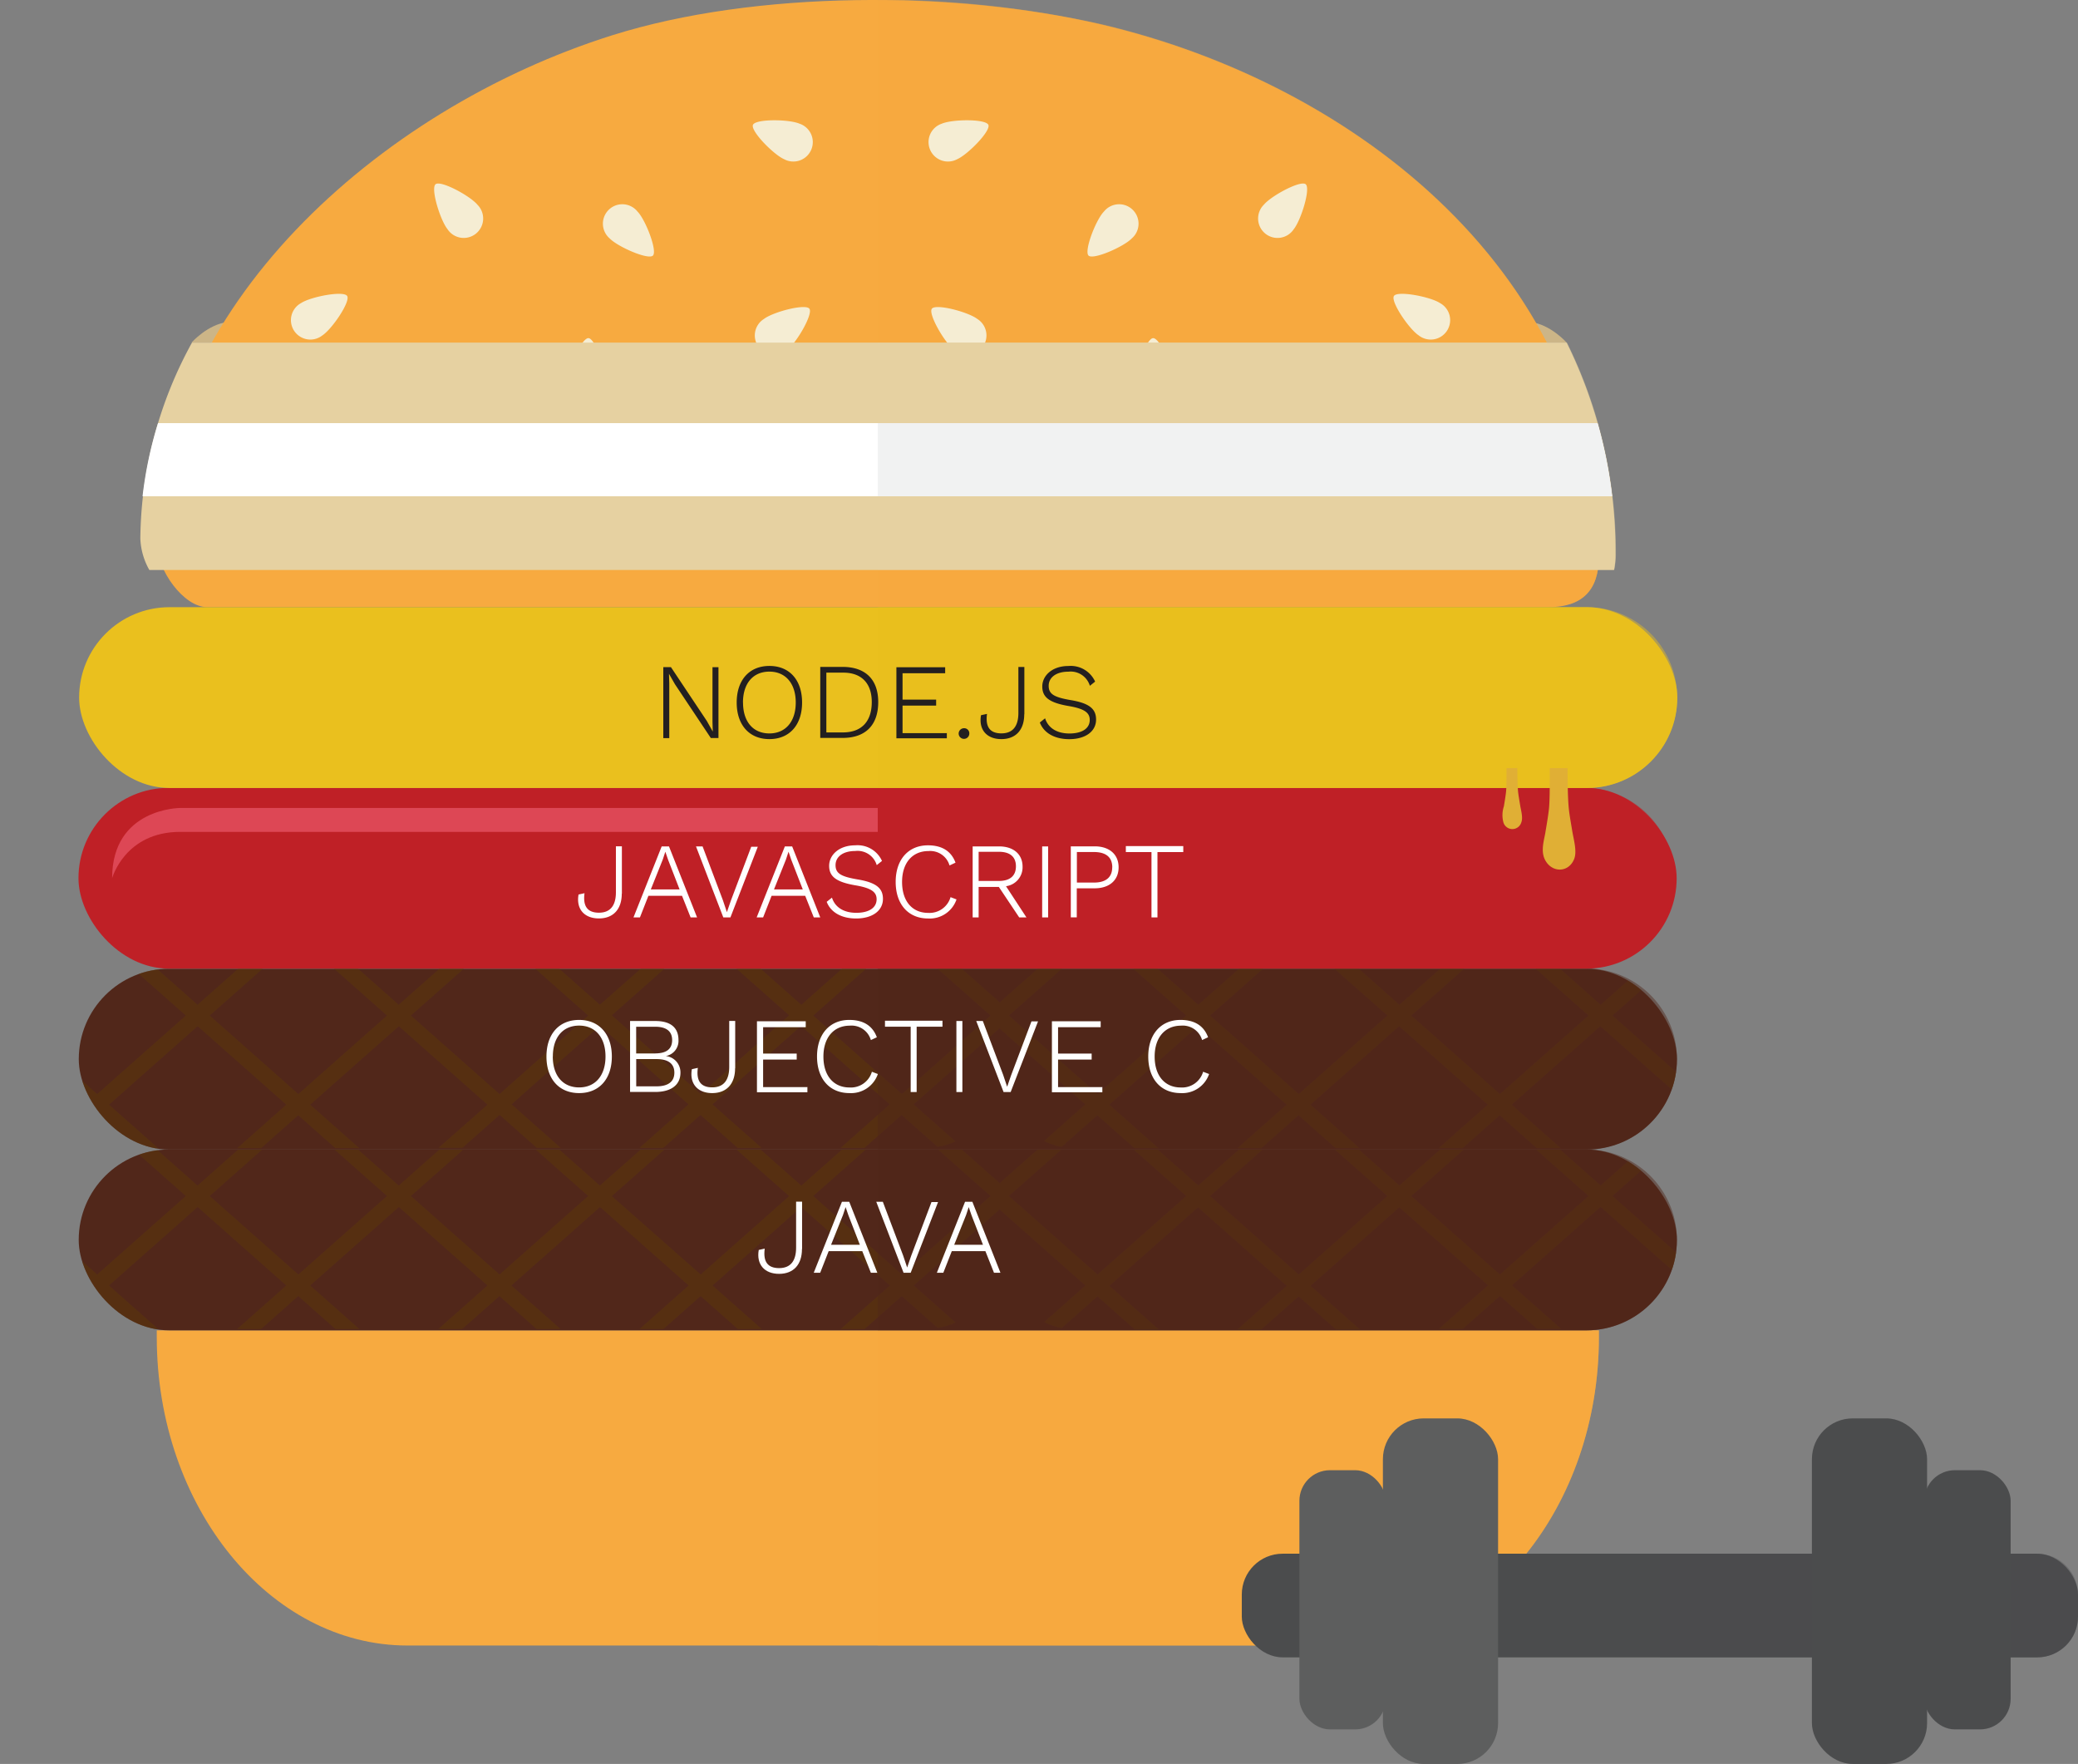 <svg xmlns="http://www.w3.org/2000/svg" viewBox="0 0 347.68 295.1"><rect x="0" y="0" width="347.68" height="295.1" fill="#808080" stroke="none"/><defs><clipPath id="a" transform="translate(-1900.63 -8459.97)"><rect x="1913.8" y="8652.28" width="267.4" height="30.25" rx="15.12" ry="15.12" transform="rotate(180 2047.505 8667.405)" fill="none"/></clipPath><clipPath id="b" transform="translate(-1900.63 -8459.97)"><rect x="1913.8" y="8622.04" width="267.4" height="30.25" rx="15.12" ry="15.12" transform="rotate(-180 2047.505 8637.16)" fill="none"/></clipPath></defs><title>sig_fitbit</title><g data-name="Signature Stacks" style="isolation:isolate"><path d="M267.52 222.56v1.15c0 28.37-18.87 51.58-41.95 51.58H68.18c-23.07 0-41.95-23.21-41.95-51.58v-1.15h241.29z" fill="#f7aa40" fill-rule="evenodd"/><path d="M267.52 222.56v1.15c0 28.37-18.87 51.58-41.95 51.58h-78.7v-52.72h120.64z" fill="#f7aa40" fill-rule="evenodd" opacity=".45" style="mix-blend-mode:multiply"/><rect x="13.17" y="192.31" width="267.4" height="30.25" rx="15.12" ry="15.12" fill="#51271a"/><g clip-path="url(#a)" opacity=".45" style="mix-blend-mode:multiply"><path d="M334.8 198.03l-14.5-12.83 3.58-3.17a11.57 11.57 0 0 0-1.49-.1H320l-1.7 1.51-1.7-1.51h-4l3.7 3.27-14.83 13.13-14.83-13.13 3.7-3.27h-4l-1.7 1.51-1.7-1.51h-4l3.7 3.27-14.83 13.13-14.83-13.13 3.7-3.27h-4l-1.7 1.51-1.7-1.51h-4l3.7 3.27-14.83 13.13-14.83-13.13 3.7-3.27h-4l-1.7 1.51-1.7-1.51h-4l3.7 3.27-14.83 13.13-14.83-13.13 3.7-3.27h-4l-1.7 1.51-1.7-1.51h-2.16a11.63 11.63 0 0 0-1.69.14l3.55 3.14-14.29 12.62v.2l-14.47-12.81 3.58-3.17a11.57 11.57 0 0 0-1.49-.1h-2.39l-1.7 1.51-1.7-1.51h-4l3.7 3.27-14.83 13.13-14.83-13.13 3.7-3.27h-4l-1.7 1.51-1.7-1.51h-4l3.7 3.27-14.87 13.12-14.83-13.13 3.7-3.27h-4l-1.7 1.51-1.7-1.51h-4l3.7 3.27-14.83 13.13-14.83-13.13 3.7-3.27h-4l-1.7 1.51-1.7-1.51h-4l3.7 3.27-14.83 13.13-14.83-13.13 3.7-3.27h-4l-1.7 1.51-1.7-1.51h-2.15a11.63 11.63 0 0 0-1.69.14l3.55 3.14-14.26 12.62v4.55l14.26 12.62-6.91 6.12a11.68 11.68 0 0 0 2.92 1l6-5.3 6.22 5.51h4l-8.22-7.28 14.83-13.13 14.83 13.13-8.22 7.28h4l6.22-5.51 6.22 5.51h4l-8.22-7.28 14.83-13.13 14.83 13.13-8.22 7.28h4l6.22-5.51 6.22 5.51h4l-8.22-7.28 14.83-13.13 14.83 13.13-8.22 7.28h4l6.22-5.51 6.22 5.51h4l-8.22-7.28 14.83-13.13 14.83 13.13-8.22 7.28h4l6.22-5.51 6 5.33a11.79 11.79 0 0 0 3-.91l-7-6.19 14.47-12.81v.19l14.26 12.62-6.91 6.12a11.68 11.68 0 0 0 2.92 1l6-5.3 6.22 5.51h4l-8.22-7.28 14.83-13.13 14.83 13.13-8.22 7.28h4l6.22-5.51 6.22 5.51h4l-8.22-7.28 14.83-13.13 14.86 13.05-8.22 7.28h4l6.22-5.51 6.22 5.51h4l-8.22-7.28 14.83-13.13 14.83 13.13-8.22 7.28h4l6.22-5.51 6.22 5.51h4l-8.22-7.28 14.83-13.13 14.83 13.13-8.22 7.28h4l6.22-5.51 6 5.33a11.79 11.79 0 0 0 3-.91l-7-6.19 14.5-12.83v-4.17zM16.26 213.22L1.43 200.09l14.83-13.13 14.83 13.13zm33.66 0l-14.83-13.13 14.83-13.13 14.83 13.13zm33.66 0l-14.83-13.13 14.83-13.13 14.83 13.13zm33.66 0l-14.87-13.11 14.83-13.13 14.83 13.13zm33.66 0l-14.83-13.13 14.83-13.13 14.83 13.13zm32.74 0l-14.83-13.13 14.83-13.13 14.83 13.13zm33.66 0l-14.83-13.13 14.83-13.13 14.83 13.13zm33.66 0l-14.83-13.13 14.83-13.13 14.83 13.13zm33.66 0l-14.83-13.13 14.83-13.13 14.83 13.13zm33.66 0l-14.83-13.13 14.83-13.13 14.83 13.13z" fill="#5d3a07"/></g><path d="M265.45 192.31H146.87v30.25h118.58a15.125 15.125 0 0 0 0-30.25z" fill="#51271a" fill-rule="evenodd" opacity=".45" style="mix-blend-mode:multiply"/><path d="M35.55 57.31h-3.5s2.69-3.05 6.06-3.44zM258.62 57.31h3.5s-2.69-3.05-6.06-3.44z" fill="#ccb587"/><path d="M134.18 208.97c0 2.58-1.4 4.14-3.83 4.14s-3.83-1.57-3.4-4l1-.22c-.29 2.16.47 3.26 2.41 3.26s2.84-1.24 2.84-3.42v-7.7h1v7.92zM144.27 209.31h-5.62l-1.42 3.62h-1.08l4.72-11.88h1.22l4.7 11.88h-1.08zm-.38-1l-1.94-5-.47-1.37-.43 1.31-2 5h4.86zM152.37 212.93h-1.19l-4.57-11.88h1.1l3.4 9 .67 2 .67-1.95 3.4-9h1.1zM164.87 209.31h-5.62l-1.42 3.62h-1.08l4.72-11.88h1.22l4.7 11.88h-1.08zm-.38-1l-1.94-5-.47-1.37-.43 1.31-2 5h4.86z" fill="#fff"/><rect x="13.18" y="162.07" width="267.4" height="30.25" rx="15.12" ry="15.12" fill="#51271a"/><g clip-path="url(#b)" opacity=".45" style="mix-blend-mode:multiply"><path d="M334.8 167.8l-14.5-12.83 3.58-3.17a11.57 11.57 0 0 0-1.49-.1H320l-1.7 1.51-1.7-1.51h-4l3.7 3.27-14.83 13.13-14.83-13.13 3.7-3.27h-4l-1.7 1.51-1.7-1.51h-4l3.7 3.27-14.83 13.13-14.83-13.13 3.7-3.27h-4l-1.7 1.51-1.7-1.51h-4l3.7 3.27-14.83 13.13-14.83-13.13 3.7-3.27h-4l-1.7 1.51-1.7-1.51h-4l3.7 3.27-14.83 13.13-14.83-13.13 3.7-3.27h-4l-1.7 1.51-1.7-1.51h-2.16a11.63 11.63 0 0 0-1.69.14l3.55 3.14-14.29 12.61v.19l-14.47-12.81 3.58-3.17a11.57 11.57 0 0 0-1.49-.1h-2.39l-1.7 1.51-1.7-1.51h-4l3.7 3.27-14.83 13.13-14.83-13.13 3.7-3.27h-4l-1.7 1.51-1.7-1.51h-4l3.7 3.27-14.87 13.12-14.83-13.13 3.7-3.27h-4l-1.7 1.51-1.7-1.51h-4l3.7 3.27-14.83 13.13-14.83-13.13 3.7-3.27h-4l-1.7 1.51-1.7-1.51h-4l3.7 3.27-14.83 13.13-14.83-13.13 3.7-3.27h-4l-1.7 1.51-1.7-1.51h-2.15a11.63 11.63 0 0 0-1.69.14l3.55 3.14-14.26 12.62v4.55l14.26 12.62-6.91 6.12a11.68 11.68 0 0 0 2.92 1l6-5.3 6.22 5.51h4l-8.22-7.28 14.83-13.13 14.83 13.13-8.22 7.28h4l6.22-5.51 6.22 5.51h4l-8.22-7.28 14.83-13.13 14.83 13.13-8.19 7.22h4l6.22-5.51 6.22 5.51h4l-8.22-7.28 14.78-13.12 14.83 13.13-8.22 7.28h4l6.22-5.51 6.22 5.51h4l-8.22-7.28 14.83-13.13 14.83 13.13-8.22 7.28h4l6.22-5.51 6 5.33a11.79 11.79 0 0 0 3-.91l-7-6.19 14.47-12.81v.19l14.26 12.62-6.91 6.12a11.68 11.68 0 0 0 2.92 1l6-5.3 6.22 5.51h4l-8.22-7.28 14.83-13.13 14.83 13.13-8.22 7.28h4l6.22-5.51 6.22 5.51h4l-8.22-7.28 14.83-13.13 14.83 13.13-8.22 7.28h4l6.22-5.51 6.22 5.51h4l-8.22-7.28 14.83-13.13 14.83 13.13-8.21 7.22h4l6.22-5.51 6.22 5.51h4l-8.22-7.28 14.83-13.13 14.83 13.13-8.22 7.28h4l6.22-5.51 6 5.33a11.79 11.79 0 0 0 3-.91l-7-6.19 14.5-12.83v-4.13zM16.26 183.03L1.43 169.9l14.83-13.13 14.83 13.13zm33.66 0L35.09 169.9l14.83-13.13 14.83 13.13zm33.66 0L68.75 169.9l14.83-13.13 14.83 13.13zm33.66 0l-14.87-13.17 14.83-13.13 14.83 13.13zm33.66 0l-14.83-13.13 14.83-13.13 14.83 13.13zm32.74 0l-14.83-13.13 14.83-13.13 14.83 13.13zm33.66 0l-14.83-13.13 14.83-13.13 14.83 13.13zm33.66 0l-14.83-13.13 14.83-13.13 14.83 13.13zm33.66 0l-14.83-13.13 14.83-13.13 14.83 13.13zm33.66 0l-14.83-13.13 14.83-13.13 14.83 13.13z" fill="#5d3a07"/></g><path d="M265.45 162.03H146.87v30.25h118.58a15.125 15.125 0 0 0 0-30.25z" fill="#51271a" fill-rule="evenodd" opacity=".45" style="mix-blend-mode:multiply"/><path d="M102.37 176.75c0 3.76-2.11 6.12-5.47 6.12s-5.47-2.36-5.47-6.12 2.11-6.12 5.47-6.12 5.47 2.4 5.47 6.12zm-9.88 0c0 3.21 1.69 5.17 4.41 5.17s4.41-2 4.41-5.17-1.69-5.17-4.41-5.17-4.4 1.96-4.4 5.17zM105.42 170.81h4.21c2.65 0 3.89 1.17 3.89 3.19a2.57 2.57 0 0 1-2.12 2.67 2.75 2.75 0 0 1 2.45 2.79c0 2-1.5 3.22-4.23 3.22h-4.2V170.8zm4.21 5.42c1.87 0 2.83-.74 2.83-2.23s-1-2.23-2.83-2.23h-3.19v4.47h3.19zm.2 5.51c2 0 3-.81 3-2.29s-1-2.27-3-2.27h-3.38v4.56h3.38zM122.99 178.73c0 2.57-1.4 4.14-3.83 4.14s-3.83-1.57-3.4-4l1-.22c-.29 2.16.47 3.26 2.41 3.26s2.84-1.24 2.84-3.42v-7.69h1v7.92zM135.09 181.73v1h-8.44v-11.88h8.16v1h-7.13v4.41h5.62v1h-5.62v4.61h7.42zM142.12 182.87c-3.29 0-5.42-2.36-5.42-6.12s2.14-6.12 5.4-6.12c2.38 0 3.91 1 4.61 2.9l-1 .47a3.36 3.36 0 0 0-3.53-2.41c-2.65 0-4.41 1.95-4.41 5.17s1.71 5.17 4.36 5.17a3.66 3.66 0 0 0 3.75-2.63l1 .38a4.74 4.74 0 0 1-4.76 3.19zM157.68 171.76h-4.31v10.93h-1v-10.93h-4.3v-1h9.62v1zM161.02 182.69h-1v-11.88h1v11.88zM169.1 182.69h-1.19l-4.57-11.88h1.1l3.4 9 .67 2 .67-1.94 3.4-9h1.1zM184.44 181.73v1H176v-11.88h8.16v1h-7.13v4.41h5.62v1h-5.62v4.61h7.42zM197.54 182.87c-3.29 0-5.42-2.36-5.42-6.12s2.14-6.12 5.4-6.12c2.38 0 3.91 1 4.61 2.9l-1 .47a3.36 3.36 0 0 0-3.53-2.41c-2.65 0-4.41 1.95-4.41 5.17s1.71 5.17 4.36 5.17a3.66 3.66 0 0 0 3.75-2.63l1 .38a4.74 4.74 0 0 1-4.76 3.19z" fill="#fff"/><path d="M26.23 90.77c0 4.69 4.58 10.8 8.4 10.8h224.48q8.4 0 8.4-8.4c0-46.77-40.18-79-83.28-89.08-24.49-5.72-57.84-5.73-81.79 1.81-39.65 12.49-76.21 46.18-76.21 84.87z" fill="#f7aa40" fill-rule="evenodd"/><path d="M184.23 4.03a171.13 171.13 0 0 0-37.36-4.07v101.56h112.24q8.4 0 8.4-8.4c.01-46.73-40.14-78.97-83.28-89.09z" fill="#f7aa40" fill-rule="evenodd" opacity=".45" style="mix-blend-mode:multiply"/><path d="M159.6 58.51c-1.54-1.17-4.35-6-3.68-6.87s6.06.54 7.6 1.72a3.25 3.25 0 1 1-3.92 5.15zM190.02 63.8c-.09-1.93 1.8-7.18 2.91-7.23s3.47 5 3.56 6.93a3.25 3.25 0 1 1-6.47.3zM167 84.7c-.09-1.93 1.8-7.18 2.91-7.23s3.47 5 3.56 6.93a3.25 3.25 0 1 1-6.47.3zM157.58 20.69c1.78-.76 7.36-.82 7.79.2s-3.47 5-5.25 5.76a3.25 3.25 0 1 1-2.54-5.96zM244.8 79.91c1.78-.76 7.36-.82 7.79.2s-3.47 5-5.25 5.76a3.25 3.25 0 1 1-2.54-5.96zM189.37 39.88c-1.34 1.4-6.45 3.64-7.24 2.88s1.23-6 2.57-7.36a3.25 3.25 0 1 1 4.67 4.48zM226.13 68.45c-1.34 1.4-6.45 3.64-7.24 2.88s1.23-6 2.57-7.36a3.25 3.25 0 1 1 4.67 4.48zM211.46 34.25c1.23-1.49 6.14-4.13 7-3.43s-.77 6-2 7.53a3.25 3.25 0 1 1-5-4.1zM237.37 56.11c-1.62-1.06-4.75-5.68-4.14-6.6s6.09.13 7.7 1.19a3.25 3.25 0 1 1-3.56 5.41zM205.37 89.34c-1.62-1.06-4.75-5.68-4.14-6.6s6.09.13 7.7 1.19a3.25 3.25 0 1 1-3.56 5.41zM131.74 58.51c1.54-1.17 4.35-6 3.68-6.87s-6.06.54-7.6 1.72a3.25 3.25 0 1 0 3.92 5.15zM101.37 63.8c.09-1.93-1.8-7.18-2.91-7.23s-3.47 5-3.56 6.93a3.25 3.25 0 1 0 6.47.3zM124.37 84.7c.09-1.93-1.8-7.18-2.91-7.23s-3.47 5-3.56 6.93a3.25 3.25 0 1 0 6.47.3zM133.77 20.69c-1.78-.76-7.36-.82-7.79.2s3.47 5 5.25 5.76a3.25 3.25 0 1 0 2.54-5.96zM46.54 79.91c-1.78-.76-7.36-.82-7.79.2s3.47 5 5.25 5.76a3.25 3.25 0 1 0 2.54-5.96zM102 39.88c1.34 1.4 6.45 3.64 7.24 2.88s-1.23-6-2.57-7.36a3.25 3.25 0 1 0-4.67 4.48zM65.22 68.45c1.34 1.4 6.45 3.64 7.24 2.88s-1.23-6-2.57-7.36a3.25 3.25 0 1 0-4.67 4.48zM79.88 34.25c-1.23-1.49-6.14-4.13-7-3.43s.77 6 2 7.53a3.25 3.25 0 1 0 5-4.1zM53.94 56.11c1.62-1.06 4.75-5.68 4.14-6.6s-6.09.13-7.7 1.19a3.25 3.25 0 1 0 3.56 5.41zM85.93 89.34c1.62-1.06 4.75-5.68 4.14-6.6s-6.09.13-7.7 1.19a3.25 3.25 0 1 0 3.56 5.41z" fill="#f5edd3"/><path d="M270.3 92.54a79 79 0 0 0-8.18-35.22h-230a69.29 69.29 0 0 0-8.64 32.77 11.53 11.53 0 0 0 1.51 5.27h245.06a13.12 13.12 0 0 0 .25-2.82z" fill="#e6d1a1" fill-rule="evenodd"/><path d="M270.37 92.54a79 79 0 0 0-8.18-35.22H146.93v38H270.1a13.12 13.12 0 0 0 .27-2.78z" fill="#e6d1a1" fill-rule="evenodd" opacity=".35" style="mix-blend-mode:multiply"/><path d="M23.85 83.03h245.88a78.51 78.51 0 0 0-2.44-12.24H26.44a66.87 66.87 0 0 0-2.59 12.24z" fill="#fff"/><path d="M146.87 83.03h122.86a78.51 78.51 0 0 0-2.44-12.24H146.87v12.24z" fill="#f1f2f2"/><rect x="13.13" y="131.8" width="267.4" height="30.25" rx="15.12" ry="15.12" fill="#bf2026"/><path d="M265.37 131.8H146.83v30.23h118.54a15.12 15.12 0 0 0 0-30.23z" fill="#bf2026" fill-rule="evenodd" opacity=".45" style="mix-blend-mode:multiply"/><path d="M146.86 139.17H30.15c-9.25 0-11.39 7.75-11.39 7.75 0-11.75 11.39-11.75 11.39-11.75h116.71v4z" fill="#ed5d6f" fill-rule="evenodd" opacity=".65" style="mix-blend-mode:screen"/><path d="M104.03 149.51c0 2.58-1.4 4.14-3.83 4.14s-3.83-1.57-3.4-4l1-.22c-.29 2.16.47 3.26 2.41 3.26s2.84-1.24 2.84-3.42v-7.69h1v7.92zM114.11 149.86h-5.62l-1.42 3.62h-1.08l4.72-11.88h1.22l4.7 11.88h-1.08zm-.38-1l-1.94-5-.47-1.37-.43 1.31-2 5h4.86zM122.21 153.48h-1.19l-4.57-11.88h1.1l3.4 9 .67 2 .67-1.94 3.4-9h1.1zM134.72 149.86h-5.62l-1.42 3.62h-1.08l4.72-11.88h1.22l4.7 11.88h-1.08zm-.38-1l-1.94-5-.47-1.37-.43 1.31-2 5h4.87zM147.57 144.03l-.88.7a3.34 3.34 0 0 0-3.6-2.36c-2.09 0-3.29 1-3.29 2.36s.85 1.91 3.66 2.39c3.15.52 4.27 1.48 4.27 3.26 0 2-1.8 3.28-4.48 3.28-2.5 0-4.27-1.06-4.93-2.79l.88-.7c.52 1.64 2 2.54 4.07 2.54s3.4-.81 3.4-2.27c0-1.19-.86-1.87-3.51-2.32-3.29-.56-4.43-1.49-4.43-3.28s1.64-3.42 4.36-3.42a4.48 4.48 0 0 1 4.48 2.61zM155.28 153.66c-3.29 0-5.42-2.36-5.42-6.12s2.14-6.12 5.4-6.12c2.38 0 3.91 1 4.61 2.9l-1 .47a3.36 3.36 0 0 0-3.53-2.41c-2.65 0-4.41 1.94-4.41 5.17s1.71 5.17 4.36 5.17a3.66 3.66 0 0 0 3.75-2.63l1 .38a4.74 4.74 0 0 1-4.76 3.19zM167.12 148.38h-3.38v5.1h-1V141.6h4.43c2.38 0 3.92 1.3 3.92 3.38a3.19 3.19 0 0 1-2.77 3.28l3.42 5.22h-1.21zm-3.38-1h3.38c1.87 0 2.86-.86 2.86-2.45s-1-2.43-2.86-2.43h-3.38v4.88zM175.37 153.48h-1V141.6h1v11.88zM187.16 145.1c0 2.18-1.57 3.51-4 3.51h-3v4.86h-1v-11.88h4c2.43 0 4 1.33 4 3.51zm-1.06 0c0-1.64-1-2.56-3.08-2.56h-2.84v5.11h2.84c2.03.01 3.07-.91 3.07-2.55zM197.95 142.55h-4.29v10.93h-1v-10.93h-4.29v-1h9.61v1z" fill="#fff"/><rect x="13.24" y="101.58" width="267.4" height="30.25" rx="15.12" ry="15.12" fill="#eac01e"/><path d="M265.49 101.57H146.91v30.25h118.58a15.125 15.125 0 0 0 0-30.25z" fill="#eac01e" fill-rule="evenodd" opacity=".45" style="mix-blend-mode:multiply"/><path d="M259.3 128.5c0 3.05 0 5.45-.13 6.74s-.47 3.19-.6 4c-.18 1.16-.81 3-.13 4.47 1.08 2.34 4 2.37 4.94 0 .52-1.31-.1-3.28-.34-4.8-.12-.79-.43-2.42-.55-3.59-.14-1.33-.21-3.54-.21-6.81M252.06 128.5c0 1.83 0 3.26-.08 4s-.28 1.91-.36 2.4a4.69 4.69 0 0 0-.08 2.67 1.56 1.56 0 0 0 3 0c.31-.79-.06-2-.2-2.87-.07-.47-.25-1.45-.33-2.14s-.13-2.12-.13-4.07" fill="#e0af35"/><path d="M120.21 123.47h-1.28l-6-9-1-1.75.05 1.6v9.17h-1v-11.88h1.28l6 9 1 1.78-.05-1.6v-9.17h1v11.88zM134.2 117.53c0 3.76-2.11 6.12-5.47 6.12s-5.47-2.36-5.47-6.12 2.11-6.12 5.47-6.12 5.47 2.35 5.47 6.12zm-9.88 0c0 3.21 1.69 5.17 4.41 5.17s4.41-2 4.41-5.17-1.69-5.17-4.41-5.17-4.42 1.96-4.42 5.17zM146.94 117.45c0 3.89-2.16 6-5.94 6h-3.76v-11.88H141c3.78.01 5.94 2.09 5.94 5.88zm-1.08 0c0-3.13-1.71-4.92-4.77-4.92h-2.83v10h2.83c3.06-.02 4.77-1.83 4.77-5.08zM158.42 122.51v1h-8.44v-11.88h8.16v1h-7.13v4.41h5.62v1h-5.62v4.61h7.42zM162.18 122.73a.89.89 0 1 1-.9-.9.85.85 0 0 1 .9.9zM171.37 119.51c0 2.58-1.4 4.14-3.83 4.14s-3.83-1.57-3.4-4l1-.22c-.29 2.16.47 3.26 2.41 3.26s2.84-1.24 2.84-3.42v-7.69h1v7.92zM183.23 114.03l-.88.7a3.35 3.35 0 0 0-3.6-2.36c-2.09 0-3.29 1-3.29 2.36s.85 1.91 3.66 2.39c3.15.52 4.27 1.48 4.27 3.26 0 2-1.8 3.28-4.48 3.28-2.5 0-4.27-1.06-4.93-2.79l.88-.7c.52 1.64 2 2.54 4.07 2.54s3.4-.81 3.4-2.27c0-1.19-.86-1.87-3.51-2.32-3.29-.56-4.43-1.49-4.43-3.28s1.64-3.42 4.36-3.42a4.48 4.48 0 0 1 4.48 2.61z" fill="#231f20"/><rect x="207.77" y="259.93" width="139.91" height="17.34" rx="6.83" ry="6.83" fill="#4b4c4d"/><rect x="231.38" y="237.29" width="19.27" height="57.81" rx="6.83" ry="6.83" fill="#5d5e5e"/><rect x="217.41" y="245.96" width="14.45" height="43.36" rx="5.12" ry="5.12" fill="#5d5e5e"/><path d="M340.85 259.93h-63.13v17.34h63.13a6.83 6.83 0 0 0 6.83-6.83v-3.69a6.83 6.83 0 0 0-6.83-6.82z" fill="#4b4c4d" opacity=".35" style="mix-blend-mode:multiply"/><rect x="303.16" y="237.29" width="19.27" height="57.81" rx="6.83" ry="6.83" fill="#4b4c4d"/><rect x="321.96" y="245.96" width="14.45" height="43.36" rx="5.12" ry="5.12" fill="#4b4c4d"/></g></svg>